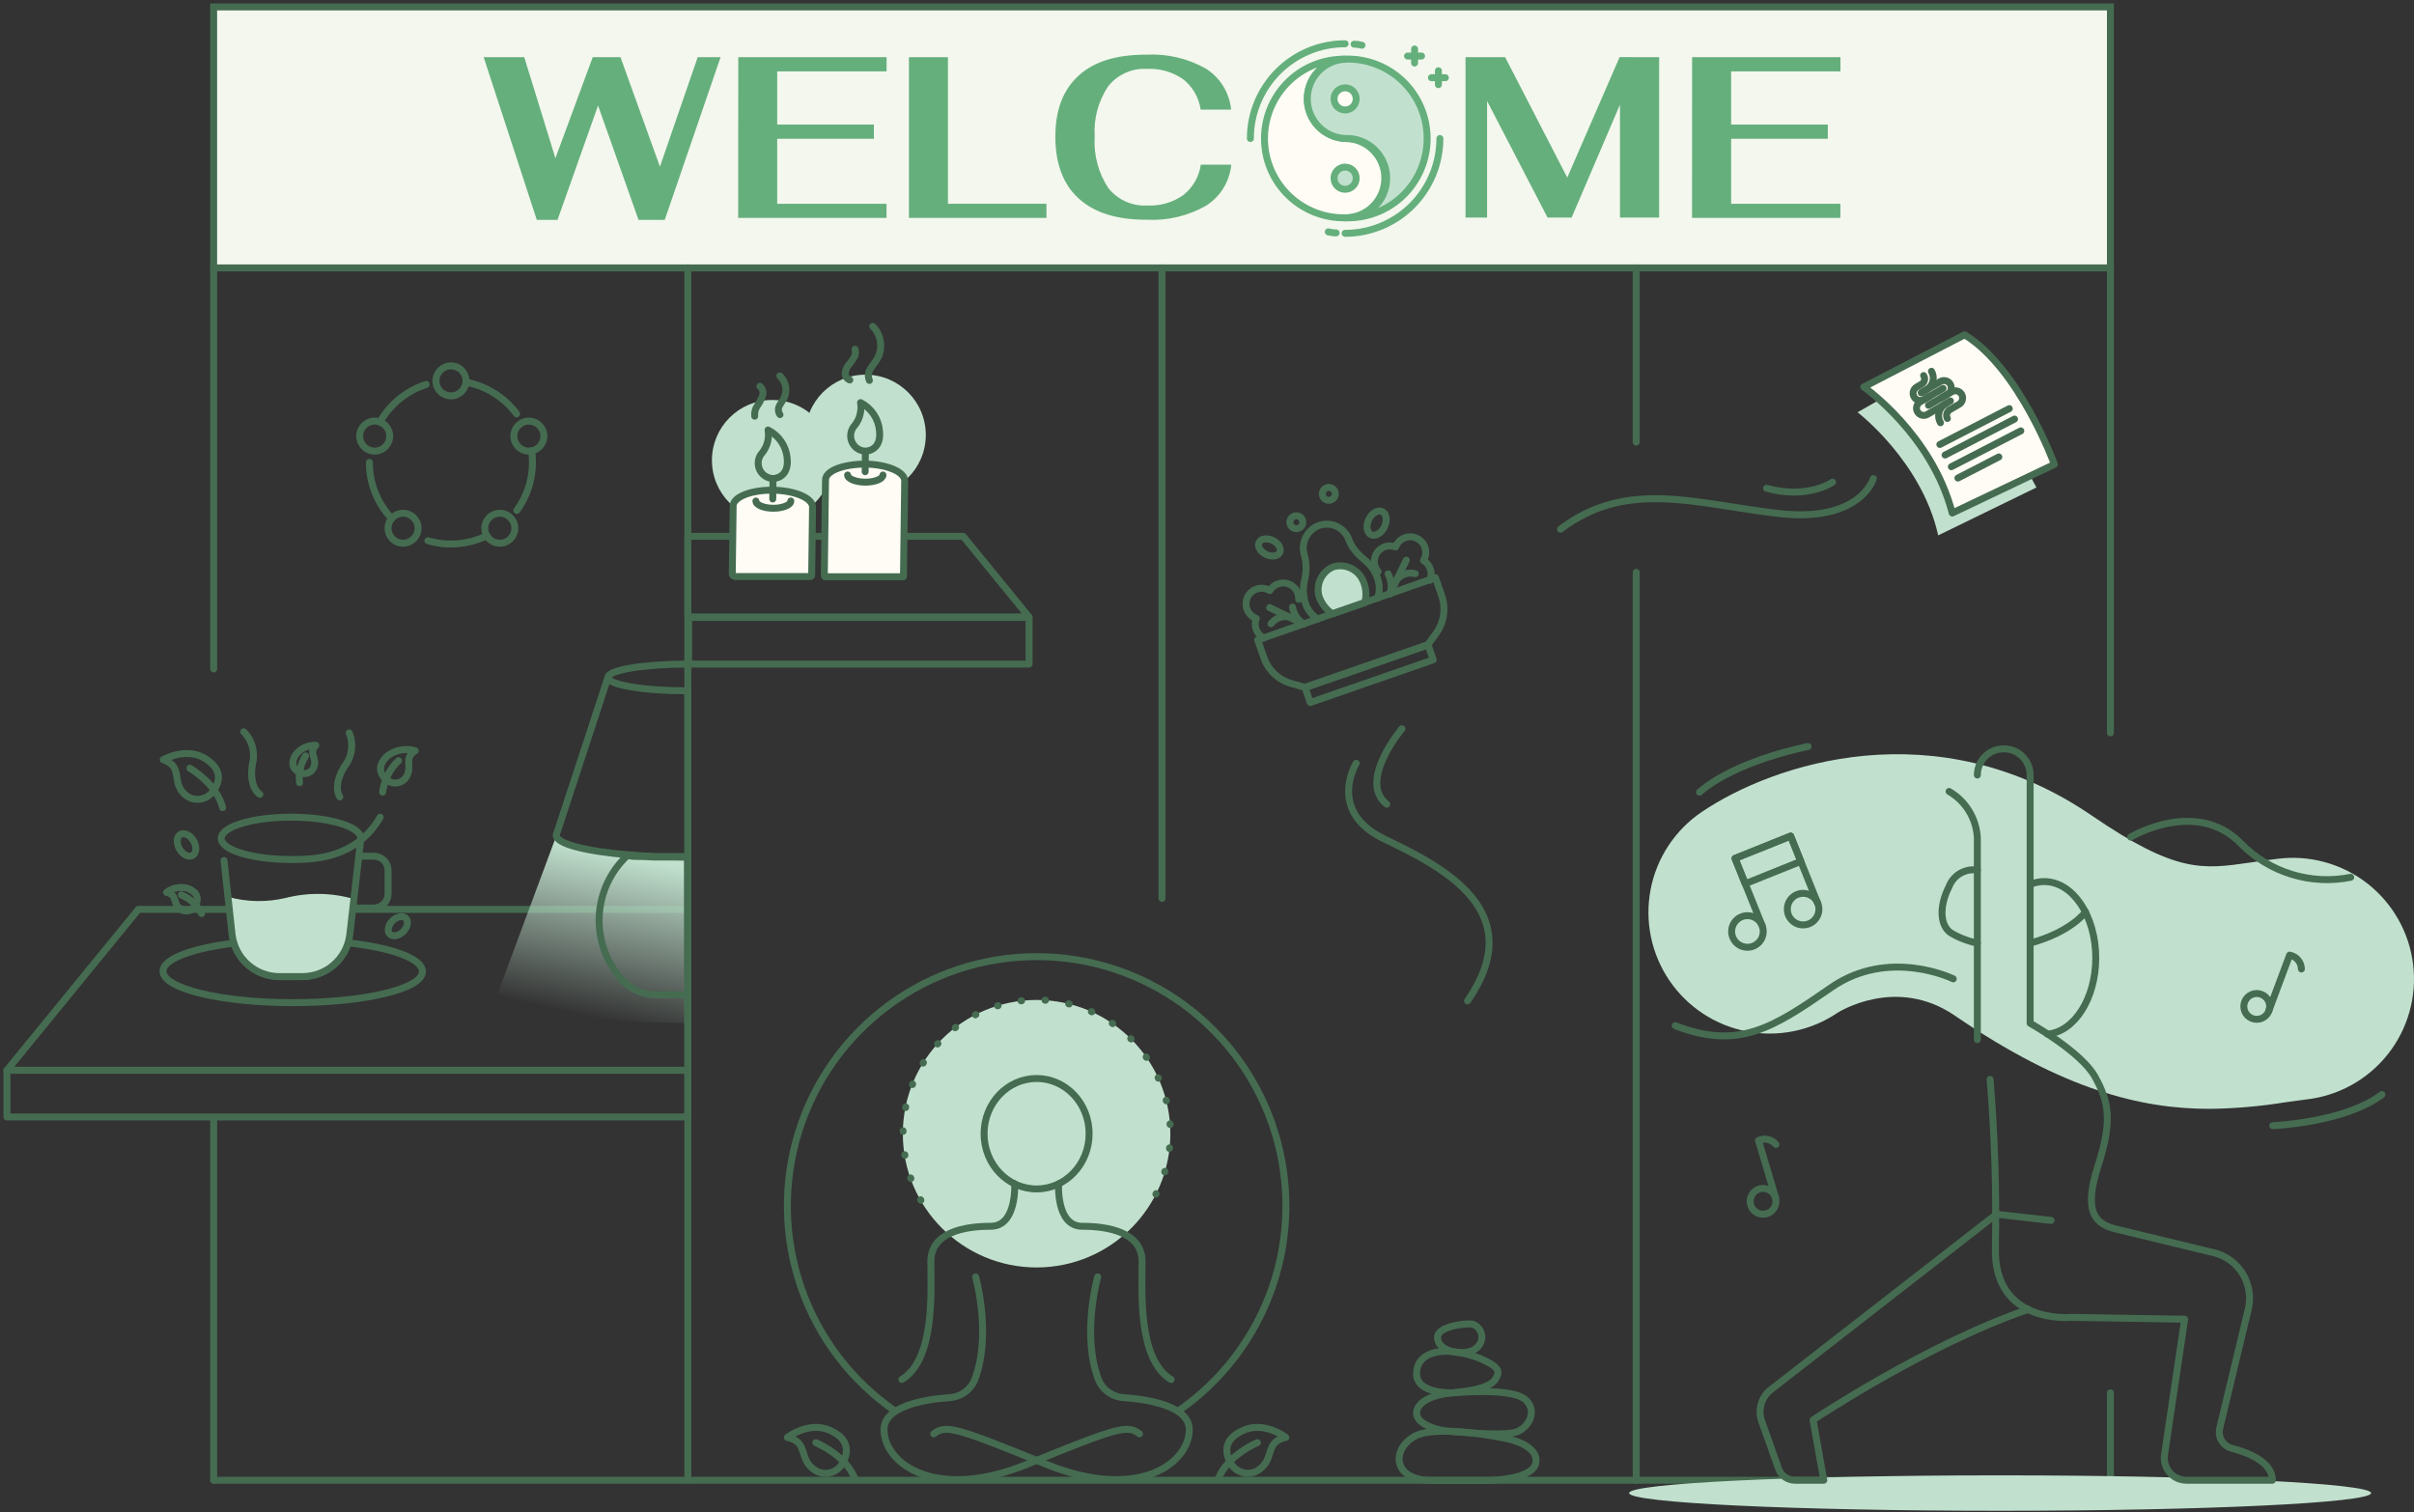 <svg width="348" height="218" viewBox="0 0 348 218" fill="none" xmlns="http://www.w3.org/2000/svg">
<rect x="0" y="0" width="348" height="218" fill="#333333" stroke="none"/>
<g id="Group 984">
<g id="Group 982">
<path id="Vector" d="M149.435 182.73C160.084 182.73 168.717 174.097 168.717 163.448C168.717 152.799 160.084 144.166 149.435 144.166C138.786 144.166 130.153 152.799 130.153 163.448C130.153 174.097 138.786 182.73 149.435 182.73Z" fill="#C1E1CE"/>
<path id="Vector_2" d="M113.5 207.233C113.5 207.233 116.582 204.868 119.588 206.189C122.594 207.51 122.217 209.509 121.55 210.78C121.373 211.163 121.113 211.501 120.787 211.77C120.462 212.038 120.08 212.23 119.67 212.33C119.26 212.43 118.833 212.437 118.42 212.349C118.007 212.262 117.62 212.082 117.286 211.824C115.11 210.201 116.557 207.887 113.5 207.233Z" stroke="#456C51" stroke-linecap="round" stroke-linejoin="round"/>
<path id="Vector_3" d="M117.613 207.988C117.613 207.988 121.94 209.786 123.223 213.145" stroke="#456C51" stroke-linecap="round" stroke-linejoin="round"/>
<path id="Vector_4" d="M185.373 207.233C185.373 207.233 182.303 204.868 179.285 206.189C176.266 207.51 176.656 209.509 177.335 210.78C177.512 211.161 177.772 211.498 178.097 211.765C178.422 212.032 178.802 212.222 179.21 212.322C179.618 212.423 180.044 212.43 180.455 212.344C180.866 212.257 181.253 212.08 181.586 211.824C183.763 210.201 182.316 207.887 185.373 207.233Z" stroke="#456C51" stroke-linecap="round" stroke-linejoin="round"/>
<path id="Vector_5" d="M181.272 207.988C181.272 207.988 176.932 209.786 175.662 213.145" stroke="#456C51" stroke-linecap="round" stroke-linejoin="round"/>
<path id="Vector_6" d="M146.278 170.681C146.278 170.681 146.617 176.794 142.819 176.794C139.02 176.794 134.19 177.662 134.19 181.888C134.19 186.114 134.832 195.95 130.001 198.894" stroke="#456C51" stroke-linecap="round" stroke-linejoin="round"/>
<path id="Vector_7" d="M152.605 170.681C152.605 170.681 152.228 176.794 156.002 176.794C159.775 176.794 164.643 177.662 164.643 181.888C164.643 186.114 163.989 195.95 168.831 198.894" stroke="#456C51" stroke-linecap="round" stroke-linejoin="round"/>
<path id="Vector_8" d="M149.436 171.41C153.618 171.41 157.008 167.845 157.008 163.448C157.008 159.051 153.618 155.486 149.436 155.486C145.254 155.486 141.864 159.051 141.864 163.448C141.864 167.845 145.254 171.41 149.436 171.41Z" stroke="#456C51" stroke-linecap="round" stroke-linejoin="round"/>
<path id="Vector_9" d="M140.644 184.089C140.644 184.089 142.996 192.416 140.531 198.868C140.237 199.609 139.737 200.25 139.091 200.716C138.445 201.181 137.678 201.453 136.883 201.497C133.424 201.749 127.349 202.679 127.437 206.201C127.563 211.119 134.984 216.428 148.027 211.119C161.071 205.811 162.53 205.359 164.266 206.717" stroke="#456C51" stroke-linecap="round" stroke-linejoin="round"/>
<path id="Vector_10" d="M158.241 184.089C158.241 184.089 155.889 192.416 158.341 198.868C158.637 199.608 159.136 200.248 159.783 200.714C160.429 201.179 161.194 201.451 161.989 201.497C165.448 201.749 171.536 202.679 171.448 206.201C171.309 211.119 163.901 216.428 150.857 211.119C137.814 205.811 136.355 205.359 134.606 206.717" stroke="#456C51" stroke-linecap="round" stroke-linejoin="round"/>
<path id="Vector_11" d="M129.034 203.434C122.726 199.082 117.974 192.827 115.473 185.583C112.972 178.339 112.853 170.485 115.132 163.168C117.411 155.851 121.97 149.454 128.143 144.912C134.315 140.369 141.778 137.919 149.442 137.919C157.106 137.919 164.569 140.369 170.741 144.912C176.914 149.454 181.473 155.851 183.752 163.168C186.031 170.485 185.911 178.339 183.41 185.583C180.909 192.827 176.158 199.082 169.85 203.434" stroke="#456C51" stroke-linecap="round" stroke-linejoin="round"/>
<path id="Vector_12" d="M166.63 172.165C168.166 169.146 168.878 165.775 168.696 162.393C168.514 159.01 167.444 155.736 165.593 152.899C163.742 150.062 161.177 147.763 158.154 146.234C155.132 144.705 151.76 143.999 148.378 144.189C144.996 144.378 141.724 145.455 138.891 147.312C136.058 149.169 133.764 151.74 132.242 154.765C130.719 157.791 130.021 161.164 130.217 164.546C130.413 167.927 131.498 171.197 133.361 174.026" stroke="#456C51" stroke-linecap="round" stroke-linejoin="round" stroke-dasharray="0.08 3.38"/>
</g>
<g id="Group 979">
<path id="Vector_13" d="M270.992 57.614L267.784 59.438C267.784 59.438 277.054 66.52 279.406 77.186L293.57 70.281L292.651 68.57L270.992 57.614Z" fill="#C1E1CE"/>
<path id="Vector_14" d="M268.677 55.791C268.677 55.791 278.489 62.608 281.432 73.966L296.161 66.948C296.161 66.948 291.13 53.112 283.218 48.269L268.677 55.791Z" fill="#FFFCF5" stroke="#456C51" stroke-linecap="round" stroke-linejoin="round"/>
<path id="Vector_15" d="M289.659 58.91L279.647 64.08" stroke="#456C51" stroke-linecap="round" stroke-linejoin="round"/>
<path id="Vector_16" d="M290.413 60.419L280.401 65.602" stroke="#456C51" stroke-linecap="round" stroke-linejoin="round"/>
<path id="Vector_17" d="M291.318 62.118L281.306 67.287" stroke="#456C51" stroke-linecap="round" stroke-linejoin="round"/>
<path id="Vector_18" d="M288.149 65.878L282.25 68.922" stroke="#456C51" stroke-linecap="round" stroke-linejoin="round"/>
<path id="Vector_19" d="M280.112 55.992L277.37 57.602C277.251 57.672 277.12 57.718 276.983 57.736C276.846 57.755 276.708 57.747 276.574 57.712C276.441 57.677 276.316 57.616 276.206 57.532C276.097 57.448 276.005 57.344 275.936 57.224C275.866 57.107 275.821 56.976 275.802 56.841C275.783 56.705 275.792 56.567 275.827 56.435C275.862 56.303 275.923 56.178 276.007 56.07C276.09 55.962 276.194 55.871 276.313 55.803L276.992 55.401C277.1 55.342 277.193 55.263 277.268 55.166C277.343 55.07 277.396 54.959 277.426 54.841C277.455 54.722 277.46 54.599 277.44 54.479C277.419 54.359 277.374 54.245 277.307 54.143" stroke="#456C51" stroke-linecap="round" stroke-linejoin="round"/>
<path id="Vector_20" d="M276.953 56.633L279.721 55.011C279.839 54.941 279.971 54.895 280.107 54.876C280.244 54.857 280.383 54.866 280.516 54.901C280.649 54.936 280.775 54.997 280.884 55.081C280.994 55.164 281.086 55.269 281.154 55.388C281.292 55.629 281.33 55.914 281.26 56.182C281.189 56.451 281.016 56.681 280.777 56.822L278.01 58.432" stroke="#456C51" stroke-linecap="round" stroke-linejoin="round"/>
<path id="Vector_21" d="M279.911 57.325L281.357 56.482C281.476 56.412 281.608 56.367 281.744 56.348C281.881 56.329 282.02 56.337 282.153 56.372C282.286 56.407 282.411 56.468 282.521 56.552C282.63 56.636 282.722 56.74 282.791 56.86C282.929 57.1 282.967 57.386 282.896 57.654C282.826 57.922 282.653 58.152 282.414 58.294L281.068 59.074C280.863 59.201 280.714 59.402 280.651 59.636C280.588 59.869 280.616 60.118 280.728 60.331" stroke="#456C51" stroke-linecap="round" stroke-linejoin="round"/>
<path id="Vector_22" d="M281.169 57.803L277.861 59.74C277.743 59.811 277.612 59.857 277.476 59.877C277.34 59.897 277.201 59.89 277.068 59.856C276.935 59.822 276.809 59.762 276.699 59.68C276.589 59.597 276.497 59.494 276.427 59.376C276.357 59.257 276.311 59.125 276.292 58.989C276.273 58.852 276.282 58.713 276.317 58.58C276.352 58.447 276.413 58.322 276.496 58.212C276.58 58.103 276.685 58.011 276.804 57.942L278.238 57.086" stroke="#456C51" stroke-linecap="round" stroke-linejoin="round"/>
<path id="Vector_23" d="M277.055 56.583L277.746 56.168C278.187 55.908 278.507 55.485 278.637 54.99C278.767 54.495 278.695 53.969 278.438 53.527" stroke="#456C51" stroke-linecap="round" stroke-linejoin="round"/>
<path id="Vector_24" d="M279.735 60.948C279.47 60.492 279.396 59.95 279.531 59.441C279.665 58.931 279.996 58.496 280.452 58.231" stroke="#456C51" stroke-linecap="round" stroke-linejoin="round"/>
</g>
<path id="Vector_25" d="M304.236 1H30.798V38.621H304.236V1Z" fill="#F3F7ED" stroke="#456C51" stroke-miterlimit="10"/>
<path id="Vector_26" d="M99.16 88.947H148.341L138.857 77.325H99.16V88.947Z" stroke="#456C51" stroke-linecap="round" stroke-linejoin="round"/>
<g id="Group 974">
<path id="Vector_27" d="M99.16 154.303H1L19.943 131.109H99.16V154.303Z" stroke="#456C51" stroke-linecap="round" stroke-linejoin="round"/>
<path id="Vector_28" d="M99.16 154.303H1V161.033H99.16V154.303Z" stroke="#456C51" stroke-linecap="round" stroke-linejoin="round"/>
</g>
<path id="Vector_29" d="M148.353 89.01H99.273V95.739H148.353V89.01Z" stroke="#456C51" stroke-linecap="round" stroke-linejoin="round"/>
<g id="Group 970">
<path id="Vector_30" d="M58.127 134.305C58.761 133.671 58.928 132.811 58.501 132.384C58.074 131.957 57.213 132.124 56.58 132.757C55.946 133.391 55.779 134.251 56.206 134.679C56.633 135.106 57.494 134.939 58.127 134.305Z" stroke="#456C51" stroke-linecap="round" stroke-linejoin="round"/>
<path id="Vector_31" d="M27.765 123.332C28.324 123.009 28.386 122.07 27.904 121.233C27.421 120.397 26.576 119.981 26.016 120.304C25.457 120.627 25.395 121.567 25.877 122.403C26.36 123.239 27.205 123.655 27.765 123.332Z" stroke="#456C51" stroke-linecap="round" stroke-linejoin="round"/>
<path id="Vector_32" d="M51.754 123.437H53.892C54.436 123.437 54.958 123.653 55.342 124.037C55.727 124.422 55.943 124.943 55.943 125.487V128.858C55.943 129.401 55.727 129.923 55.342 130.307C54.958 130.692 54.436 130.908 53.892 130.908H50.873" stroke="#456C51" stroke-linecap="round" stroke-linejoin="round"/>
<path id="Vector_33" d="M23.528 109.525C23.528 109.525 26.786 107.664 29.516 109.324C32.245 110.984 31.604 112.846 30.773 113.99C30.552 114.335 30.256 114.625 29.908 114.839C29.559 115.053 29.167 115.187 28.76 115.229C28.353 115.271 27.941 115.221 27.556 115.083C27.171 114.945 26.822 114.722 26.535 114.431C24.686 112.582 26.447 110.544 23.528 109.525Z" stroke="#456C51" stroke-linecap="round" stroke-linejoin="round"/>
<path id="Vector_34" d="M27.376 110.758C27.376 110.758 31.3 113.047 32.093 116.443" stroke="#456C51" stroke-linecap="round" stroke-linejoin="round"/>
<path id="Vector_35" d="M24.006 128.656C24.451 128.316 24.972 128.09 25.524 127.995C26.076 127.901 26.643 127.942 27.175 128.116C28.748 128.795 28.546 129.839 28.194 130.493C28.104 130.693 27.969 130.87 27.8 131.01C27.631 131.151 27.433 131.251 27.219 131.303C27.006 131.355 26.783 131.358 26.569 131.311C26.354 131.265 26.153 131.17 25.98 131.034C24.848 130.191 25.603 128.996 24.006 128.656Z" stroke="#456C51" stroke-linecap="round" stroke-linejoin="round"/>
<path id="Vector_36" d="M26.144 129.021C27.4 129.552 28.432 130.504 29.062 131.713" stroke="#456C51" stroke-linecap="round" stroke-linejoin="round"/>
<path id="Vector_37" d="M45.527 107.45C44.968 107.427 44.412 107.54 43.907 107.779C43.401 108.017 42.96 108.375 42.622 108.821C41.729 110.28 42.483 111.022 43.15 111.336C43.339 111.446 43.55 111.513 43.768 111.53C43.986 111.548 44.205 111.516 44.409 111.438C44.613 111.359 44.797 111.236 44.947 111.077C45.097 110.918 45.209 110.727 45.276 110.519C45.729 109.198 44.42 108.619 45.527 107.45Z" stroke="#456C51" stroke-linecap="round" stroke-linejoin="round"/>
<path id="Vector_38" d="M44.056 108.984C43.323 110.13 43.015 111.497 43.188 112.846" stroke="#456C51" stroke-linecap="round" stroke-linejoin="round"/>
<path id="Vector_39" d="M59.853 108.242C59.165 108.036 58.437 107.999 57.732 108.135C57.027 108.27 56.365 108.575 55.803 109.022C54.23 110.569 54.935 111.726 55.664 112.355C55.865 112.552 56.107 112.701 56.373 112.791C56.64 112.881 56.923 112.911 57.202 112.877C57.481 112.843 57.748 112.747 57.985 112.596C58.222 112.444 58.422 112.242 58.57 112.003C59.538 110.481 58.092 109.374 59.853 108.242Z" stroke="#456C51" stroke-linecap="round" stroke-linejoin="round"/>
<path id="Vector_40" d="M57.451 109.664C56.185 110.867 55.376 112.471 55.162 114.204" stroke="#456C51" stroke-linecap="round" stroke-linejoin="round"/>
<path id="Vector_41" d="M35.137 105.5C35.664 106.03 36.062 106.675 36.3 107.384C36.537 108.093 36.608 108.847 36.508 109.588C35.967 111.751 36.369 113.776 37.464 114.519" stroke="#456C51" stroke-linecap="round" stroke-linejoin="round"/>
<path id="Vector_42" d="M50.345 105.664C50.627 106.356 50.746 107.105 50.691 107.851C50.637 108.597 50.41 109.321 50.03 109.965C48.684 111.751 48.269 113.739 48.986 114.883" stroke="#456C51" stroke-linecap="round" stroke-linejoin="round"/>
<path id="Vector_43" d="M50.18 135.927C49.751 137.337 48.88 138.571 47.695 139.447C46.511 140.324 45.076 140.796 43.602 140.795H40.281C38.819 140.792 37.395 140.324 36.217 139.458C35.038 138.592 34.166 137.372 33.728 135.977C27.665 136.732 23.502 138.254 23.502 140.015C23.502 142.53 31.866 144.555 42.181 144.555C52.495 144.555 60.897 142.581 60.897 140.065C60.897 138.203 56.507 136.644 50.18 135.927Z" stroke="#456C51" stroke-linecap="round" stroke-linejoin="round"/>
<path id="Vector_44" d="M32.899 129.311C35.581 130.047 38.404 130.103 41.113 129.474C44.37 128.632 47.792 128.68 51.024 129.613L50.433 134.644C50.433 134.644 49.276 140.732 43.603 140.732H39.83C38.243 140.591 36.752 139.909 35.608 138.801C34.463 137.693 33.733 136.225 33.541 134.644L32.899 129.311Z" fill="#C1E1CE"/>
<path id="Vector_45" d="M54.81 117.814C51.25 123.94 44.923 123.915 41.955 123.915C36.408 123.915 31.892 122.556 31.892 120.871C31.892 119.185 36.395 117.814 41.955 117.814C47.514 117.814 52.017 119.173 52.017 120.871L50.432 134.707C50.241 136.383 49.438 137.931 48.179 139.054C46.919 140.177 45.29 140.796 43.602 140.795H40.282C38.594 140.796 36.965 140.177 35.705 139.054C34.446 137.931 33.643 136.383 33.452 134.707L32.295 124.066" stroke="#456C51" stroke-linecap="round" stroke-linejoin="round"/>
</g>
<g id="Group 972">
<path id="Vector_46" d="M99.16 123.588H96.984H96.368H94.871H94.204L92.796 123.512H92.217C91.689 123.512 91.186 123.512 90.682 123.399C84.456 122.883 80.18 121.801 80.18 120.556L71.727 143.285C71.727 143.285 78.871 147.461 99.16 147.461V123.588Z" fill="url(#paint0_linear_292_693)"/>
<path id="Vector_47" d="M92.795 123.399L94.204 123.474H94.871H96.368H96.984H99.16V99.601C92.795 99.601 87.651 98.733 87.651 97.664C87.651 96.595 92.795 95.739 99.16 95.739C92.795 95.739 87.638 96.607 87.638 97.664L80.293 120.066C80.221 120.165 80.182 120.283 80.179 120.405C80.179 121.663 84.456 122.732 90.682 123.248C91.185 123.248 91.689 123.336 92.217 123.361L92.795 123.399Z" stroke="#456C51" stroke-linecap="round" stroke-linejoin="round"/>
<path id="Vector_48" d="M96.984 123.562H96.368H94.871H94.204L92.796 123.487H92.217C91.689 123.487 91.186 123.487 90.682 123.374H90.406C87.985 125.644 86.542 128.766 86.383 132.081C86.223 135.395 87.359 138.642 89.55 141.134C90.18 141.849 90.954 142.422 91.821 142.817C92.688 143.211 93.629 143.418 94.582 143.423H99.11V123.587L96.984 123.562Z" stroke="#456C51" stroke-linecap="round" stroke-linejoin="round"/>
</g>
<path id="Vector_49" d="M304.236 213.409V200.805" stroke="#456C51" stroke-linecap="round" stroke-linejoin="round"/>
<g id="Group 975">
<path id="Vector_50" d="M235.875 213.408H30.799" stroke="#456C51" stroke-linecap="round" stroke-linejoin="round"/>
<path id="Vector_51" d="M30.799 213.408V161.498" stroke="#456C51" stroke-linecap="round" stroke-linejoin="round"/>
<path id="Vector_52" d="M30.799 96.444V38.621" stroke="#456C51" stroke-linecap="round" stroke-linejoin="round"/>
<path id="Vector_53" d="M99.161 213.408V38.621" stroke="#456C51" stroke-linecap="round" stroke-linejoin="round"/>
<path id="Vector_54" d="M167.512 129.524V38.621" stroke="#456C51" stroke-linecap="round" stroke-linejoin="round"/>
<path id="Vector_55" d="M235.875 213.408V82.507" stroke="#456C51" stroke-linecap="round" stroke-linejoin="round"/>
<path id="Vector_56" d="M235.875 63.74V38.621" stroke="#456C51" stroke-linecap="round" stroke-linejoin="round"/>
<path id="Vector_57" d="M235.875 213.408H304.238" stroke="#456C51" stroke-linecap="round" stroke-linejoin="round"/>
<path id="Vector_58" d="M304.237 105.663V38.621" stroke="#456C51" stroke-linecap="round" stroke-linejoin="round"/>
</g>
<g id="Group 983">
<path id="Vector_59" d="M217.283 207.421C217.283 207.421 207.057 205.17 203.786 207.157C200.516 209.144 200.856 213.446 206.466 213.446H214.252C214.252 213.446 221.006 213.446 221.409 210.868C221.811 208.289 217.283 207.421 217.283 207.421Z" stroke="#456C51" stroke-linecap="round" stroke-linejoin="round"/>
<path id="Vector_60" d="M208.703 206.339C207.445 206.251 204.213 205.396 204.213 203.748C204.213 202.101 206.615 201.019 209.445 200.805C212.276 200.591 218.401 200.277 219.986 201.862C221.571 203.446 220.489 205.547 218.892 206.339C217.294 207.132 211.345 206.503 208.703 206.339Z" stroke="#456C51" stroke-linecap="round" stroke-linejoin="round"/>
<path id="Vector_61" d="M209.445 200.805C209.445 200.805 204.213 201.044 204.213 198.051C204.213 195.057 207.521 194.629 209.445 194.868C211.017 195.041 212.55 195.465 213.986 196.126C215.345 196.805 216.213 197.384 215.873 198.239C215.533 199.095 215.118 200.252 209.445 200.805Z" stroke="#456C51" stroke-linecap="round" stroke-linejoin="round"/>
<path id="Vector_62" d="M209.446 194.868C209.446 194.868 207.233 194.441 207.233 192.805C207.233 191.17 211.459 190.743 212.264 190.894C212.512 190.976 212.741 191.106 212.938 191.277C213.136 191.449 213.298 191.657 213.414 191.891C213.531 192.124 213.601 192.379 213.619 192.639C213.638 192.9 213.605 193.161 213.522 193.409C212.981 194.705 211.635 195.283 209.446 194.868Z" stroke="#456C51" stroke-linecap="round" stroke-linejoin="round"/>
</g>
<g id="Group 977">
<path id="Vector_63" d="M69.726 8.245H75.575L80.066 22.811L85.449 8.245H89.449L95.134 24.031L100.581 8.245H103.876L95.826 31.703H92.053L86.216 15.213L80.368 31.703H77.386L69.726 8.245Z" fill="#65AF7C"/>
<path id="Vector_64" d="M106.43 8.245H127.813V10.295H112.04V17.955H125.976V20.006H112.04V29.376H127.8V31.414H106.417L106.43 8.245Z" fill="#65AF7C"/>
<path id="Vector_65" d="M131.033 8.245H136.655V29.376H150.856V31.414H131.033V8.245Z" fill="#65AF7C"/>
<path id="Vector_66" d="M155.511 28.622C153.26 26.584 152.14 23.59 152.14 19.704C152.14 15.817 153.26 12.949 155.499 10.899C157.737 8.849 160.97 7.88 165.222 7.88C168.236 7.718 171.234 8.421 173.863 9.905C174.873 10.55 175.723 11.416 176.349 12.438C176.974 13.46 177.359 14.611 177.473 15.805H173.083C172.838 14.076 171.937 12.509 170.567 11.427C169.047 10.371 167.221 9.845 165.372 9.93C164.302 9.867 163.232 10.062 162.253 10.5C161.274 10.938 160.416 11.605 159.75 12.446C158.32 14.58 157.638 17.128 157.813 19.691C157.64 22.313 158.329 24.919 159.775 27.112C160.445 27.954 161.309 28.622 162.292 29.06C163.275 29.498 164.349 29.693 165.423 29.628C167.266 29.717 169.087 29.186 170.592 28.119C171.963 27.038 172.864 25.47 173.108 23.741H177.498C177.384 24.934 177 26.086 176.374 27.108C175.749 28.13 174.898 28.996 173.888 29.64C171.284 31.131 168.305 31.838 165.31 31.678C161.033 31.695 157.767 30.676 155.511 28.622Z" fill="#65AF7C"/>
<path id="Vector_67" d="M239.181 8.245V31.363H233.533V15.087L226.565 31.363H223.093L214.376 14.559V31.363H211.27V8.245H216.98L225.936 25.603L233.483 8.232L239.181 8.245Z" fill="#65AF7C"/>
<path id="Vector_68" d="M243.935 8.245H265.318V10.295H249.558V17.955H263.495V20.006H249.558V29.376H265.306V31.414H243.923L243.935 8.245Z" fill="#65AF7C"/>
<path id="Vector_69" d="M199.635 25.691C199.635 24.173 199.032 22.717 197.959 21.644C196.885 20.571 195.43 19.968 193.912 19.968C192.442 19.899 191.055 19.267 190.039 18.202C189.024 17.137 188.457 15.723 188.457 14.251C188.457 12.78 189.024 11.365 190.039 10.3C191.055 9.236 192.442 8.603 193.912 8.534C190.879 8.484 187.951 9.641 185.772 11.75C183.592 13.858 182.339 16.747 182.289 19.779C182.239 22.812 183.396 25.74 185.505 27.919C187.614 30.099 190.502 31.352 193.534 31.401H193.912C195.427 31.401 196.881 30.8 197.954 29.73C199.027 28.659 199.631 27.207 199.635 25.691Z" fill="#FFFCF5" stroke="#65AF7C" stroke-linecap="round" stroke-linejoin="round"/>
<path id="Vector_70" d="M193.912 8.534C192.442 8.603 191.055 9.236 190.04 10.3C189.024 11.365 188.457 12.78 188.457 14.251C188.457 15.723 189.024 17.137 190.04 18.202C191.055 19.267 192.442 19.899 193.912 19.968C194.685 19.932 195.458 20.053 196.183 20.323C196.908 20.594 197.571 21.01 198.131 21.544C198.691 22.078 199.137 22.721 199.442 23.433C199.746 24.144 199.903 24.91 199.903 25.685C199.903 26.459 199.746 27.225 199.442 27.937C199.137 28.648 198.691 29.291 198.131 29.825C197.571 30.36 196.908 30.775 196.183 31.046C195.458 31.317 194.685 31.438 193.912 31.401C195.446 31.452 196.975 31.194 198.407 30.642C199.84 30.09 201.146 29.256 202.25 28.188C203.353 27.121 204.23 25.843 204.83 24.429C205.429 23.016 205.737 21.497 205.737 19.962C205.737 18.427 205.429 16.907 204.83 15.494C204.23 14.081 203.353 12.802 202.25 11.735C201.146 10.668 199.84 9.833 198.407 9.281C196.975 8.729 195.446 8.471 193.912 8.522V8.534Z" fill="#C1E1CE" stroke="#65AF7C" stroke-miterlimit="10"/>
<path id="Vector_71" d="M193.911 27.288C194.793 27.288 195.508 26.573 195.508 25.691C195.508 24.809 194.793 24.093 193.911 24.093C193.029 24.093 192.313 24.809 192.313 25.691C192.313 26.573 193.029 27.288 193.911 27.288Z" fill="#C1E1CE" stroke="#65AF7C" stroke-miterlimit="10"/>
<path id="Vector_72" d="M193.911 15.855C194.793 15.855 195.508 15.14 195.508 14.257C195.508 13.375 194.793 12.66 193.911 12.66C193.029 12.66 192.313 13.375 192.313 14.257C192.313 15.14 193.029 15.855 193.911 15.855Z" fill="#FFFCF5" stroke="#65AF7C" stroke-linecap="round" stroke-linejoin="round"/>
<path id="Vector_73" d="M195.208 6.371C195.585 6.371 195.962 6.421 196.34 6.522" stroke="#65AF7C" stroke-linecap="round" stroke-linejoin="round"/>
<path id="Vector_74" d="M180.252 19.968C180.252 16.345 181.691 12.87 184.253 10.309C186.815 7.747 190.289 6.308 193.912 6.308" stroke="#65AF7C" stroke-linecap="round" stroke-linejoin="round"/>
<path id="Vector_75" d="M192.616 33.578C192.239 33.578 191.862 33.527 191.484 33.426" stroke="#65AF7C" stroke-linecap="round" stroke-linejoin="round"/>
<path id="Vector_76" d="M207.572 19.968C207.572 23.592 206.133 27.067 203.572 29.631C201.01 32.195 197.536 33.637 193.912 33.64" stroke="#65AF7C" stroke-linecap="round" stroke-linejoin="round"/>
<path id="Vector_77" d="M202.905 8.081H204.93" stroke="#65AF7C" stroke-linecap="round" stroke-linejoin="round"/>
<path id="Vector_78" d="M203.924 7.062V9.088" stroke="#65AF7C" stroke-linecap="round" stroke-linejoin="round"/>
<path id="Vector_79" d="M206.351 11.201H208.364" stroke="#65AF7C" stroke-linecap="round" stroke-linejoin="round"/>
<path id="Vector_80" d="M207.358 10.195V12.207" stroke="#65AF7C" stroke-linecap="round" stroke-linejoin="round"/>
</g>
<g id="Group 971">
<path id="Vector_81" d="M65.011 57.074C66.206 57.074 67.174 56.105 67.174 54.91C67.174 53.715 66.206 52.747 65.011 52.747C63.816 52.747 62.847 53.715 62.847 54.91C62.847 56.105 63.816 57.074 65.011 57.074Z" stroke="#456C51" stroke-linecap="round" stroke-linejoin="round"/>
<path id="Vector_82" d="M54.017 65.036C55.212 65.036 56.18 64.067 56.18 62.872C56.18 61.677 55.212 60.709 54.017 60.709C52.822 60.709 51.853 61.677 51.853 62.872C51.853 64.067 52.822 65.036 54.017 65.036Z" stroke="#456C51" stroke-linecap="round" stroke-linejoin="round"/>
<path id="Vector_83" d="M76.242 65.036C77.437 65.036 78.406 64.067 78.406 62.872C78.406 61.677 77.437 60.709 76.242 60.709C75.047 60.709 74.079 61.677 74.079 62.872C74.079 64.067 75.047 65.036 76.242 65.036Z" stroke="#456C51" stroke-linecap="round" stroke-linejoin="round"/>
<path id="Vector_84" d="M58.105 78.318C59.3 78.318 60.269 77.35 60.269 76.155C60.269 74.96 59.3 73.992 58.105 73.992C56.91 73.992 55.942 74.96 55.942 76.155C55.942 77.35 56.91 78.318 58.105 78.318Z" stroke="#456C51" stroke-linecap="round" stroke-linejoin="round"/>
<path id="Vector_85" d="M72.054 78.318C73.248 78.318 74.217 77.35 74.217 76.155C74.217 74.96 73.248 73.992 72.054 73.992C70.859 73.992 69.89 74.96 69.89 76.155C69.89 77.35 70.859 78.318 72.054 78.318Z" stroke="#456C51" stroke-linecap="round" stroke-linejoin="round"/>
<path id="Vector_86" d="M54.785 60.822C56.25 58.255 58.624 56.33 61.439 55.426" stroke="#456C51" stroke-linecap="round" stroke-linejoin="round"/>
<path id="Vector_87" d="M56.458 74.746C54.393 72.565 53.244 69.674 53.25 66.671" stroke="#456C51" stroke-linecap="round" stroke-linejoin="round"/>
<path id="Vector_88" d="M70.18 77.237C67.534 78.527 64.502 78.782 61.677 77.954" stroke="#456C51" stroke-linecap="round" stroke-linejoin="round"/>
<path id="Vector_89" d="M76.658 64.985C76.73 65.544 76.764 66.107 76.759 66.671C76.763 69.157 75.974 71.581 74.507 73.589" stroke="#456C51" stroke-linecap="round" stroke-linejoin="round"/>
<path id="Vector_90" d="M67.161 55.099C70.084 55.647 72.694 57.278 74.469 59.665" stroke="#456C51" stroke-linecap="round" stroke-linejoin="round"/>
</g>
<g id="Group 973">
<path id="Vector_91" d="M124.77 71.4C129.57 71.4 133.462 67.509 133.462 62.709C133.462 57.908 129.57 54.017 124.77 54.017C119.97 54.017 116.079 57.908 116.079 62.709C116.079 67.509 119.97 71.4 124.77 71.4Z" fill="#C1E1CE"/>
<path id="Vector_92" d="M111.323 75.048C116.124 75.048 120.015 71.157 120.015 66.356C120.015 61.556 116.124 57.665 111.323 57.665C106.523 57.665 102.632 61.556 102.632 66.356C102.632 71.157 106.523 75.048 111.323 75.048Z" fill="#C1E1CE"/>
<path id="Vector_93" d="M109.537 55.69C109.742 55.86 109.887 56.09 109.953 56.348C110.018 56.605 110.001 56.877 109.902 57.124C109.72 57.615 109.474 58.08 109.173 58.508C108.872 58.945 108.738 59.476 108.795 60.004" stroke="#456C51" stroke-linecap="round" stroke-linejoin="round"/>
<path id="Vector_94" d="M112.418 54.193C112.845 54.593 113.134 55.117 113.245 55.691C113.356 56.265 113.282 56.859 113.034 57.388C112.833 57.778 112.531 58.118 112.355 58.52C112.249 58.717 112.201 58.939 112.217 59.162C112.233 59.385 112.311 59.598 112.443 59.778" stroke="#456C51" stroke-linecap="round" stroke-linejoin="round"/>
<path id="Vector_95" d="M122.505 54.784C122.303 54.712 122.131 54.575 122.013 54.396C121.895 54.217 121.838 54.005 121.851 53.791C121.891 53.366 122.058 52.963 122.329 52.633C122.601 52.306 122.854 51.961 123.084 51.602C123.203 51.418 123.281 51.21 123.312 50.993C123.342 50.775 123.324 50.554 123.26 50.344" stroke="#456C51" stroke-linecap="round" stroke-linejoin="round"/>
<path id="Vector_96" d="M125.813 47.049C126.419 47.655 126.81 48.443 126.926 49.293C127.042 50.142 126.876 51.007 126.455 51.753C126.165 52.244 125.75 52.671 125.474 53.187C125.311 53.429 125.213 53.709 125.189 53.999C125.164 54.29 125.215 54.582 125.335 54.847" stroke="#456C51" stroke-linecap="round" stroke-linejoin="round"/>
<path id="Vector_97" d="M124.731 66.91C121.587 66.91 119.021 67.878 119.008 69.174L118.832 83.01C118.836 83.038 118.845 83.065 118.86 83.089C118.876 83.113 118.896 83.133 118.92 83.148H130.241L130.417 69.312C130.417 68.029 127.889 66.948 124.731 66.91Z" fill="#FFFCF5" stroke="#456C51" stroke-linecap="round" stroke-linejoin="round"/>
<path id="Vector_98" d="M117.009 82.96L117.135 73.086C117.135 71.828 114.619 70.721 111.462 70.671C108.305 70.62 105.689 71.652 105.689 72.947L105.563 82.821C105.563 82.922 105.701 83.022 105.928 83.123H116.858C116.921 83.073 117.009 83.022 117.009 82.96Z" fill="#FFFCF5" stroke="#456C51" stroke-linecap="round" stroke-linejoin="round"/>
<path id="Vector_99" d="M111.399 71.941L111.437 68.998" stroke="#456C51" stroke-linecap="round" stroke-linejoin="round"/>
<path id="Vector_100" d="M111.437 68.998C111.437 68.998 113.802 68.998 113.475 66.029C113.397 65.178 113.103 64.36 112.621 63.654C112.139 62.947 111.485 62.375 110.721 61.992C110.82 62.562 110.798 63.146 110.657 63.707C110.516 64.268 110.259 64.794 109.903 65.249C109.611 65.561 109.414 65.949 109.337 66.369C109.259 66.789 109.304 67.222 109.466 67.617C109.627 68.012 109.899 68.352 110.249 68.597C110.598 68.842 111.011 68.981 111.437 68.998Z" stroke="#456C51" stroke-linejoin="round"/>
<path id="Vector_101" d="M124.72 68.004L124.758 65.061" stroke="#456C51" stroke-linecap="round" stroke-linejoin="round"/>
<path id="Vector_102" d="M124.758 65.048C124.758 65.048 127.123 65.048 126.783 62.092C126.71 61.241 126.42 60.422 125.943 59.714C125.465 59.005 124.815 58.43 124.054 58.042C124.15 58.614 124.127 59.2 123.986 59.763C123.845 60.325 123.59 60.853 123.236 61.312C122.943 61.621 122.745 62.008 122.667 62.426C122.588 62.845 122.631 63.277 122.792 63.671C122.953 64.065 123.224 64.405 123.572 64.649C123.921 64.893 124.333 65.032 124.758 65.048Z" stroke="#456C51" stroke-linejoin="round"/>
<path id="Vector_103" d="M127.285 68.482C127.285 69.048 126.128 69.514 124.77 69.514C123.411 69.514 122.191 69.048 122.191 68.482" stroke="#456C51" stroke-linecap="round" stroke-linejoin="round"/>
<path id="Vector_104" d="M114.003 72.231C114.003 72.809 112.846 73.275 111.487 73.275C110.129 73.275 108.971 72.809 108.971 72.231" stroke="#456C51" stroke-linecap="round" stroke-linejoin="round"/>
</g>
<g id="Group 980">
<path id="Vector_105" d="M270.061 68.998C270.061 68.998 268.25 75.375 256.401 74.029C244.553 72.683 234.566 68.998 224.956 76.293" stroke="#456C51" stroke-linecap="round" stroke-linejoin="round"/>
<path id="Vector_106" d="M264.175 69.514C264.175 69.514 260.616 72.03 254.666 70.394" stroke="#456C51" stroke-linecap="round" stroke-linejoin="round"/>
</g>
<g id="Group 976">
<path id="Vector_107" d="M318.499 159.863C308.663 159.863 297.418 157.121 281.821 146.43C273.33 140.618 265.004 145.952 264.916 146.002C263.016 147.29 260.881 148.19 258.634 148.653C256.386 149.116 254.069 149.131 251.815 148.698C249.562 148.266 247.415 147.393 245.499 146.131C243.582 144.869 241.933 143.241 240.646 141.342C239.358 139.442 238.457 137.308 237.995 135.06C237.532 132.812 237.517 130.495 237.949 128.242C238.823 123.69 241.47 119.672 245.306 117.072C255.658 110.053 279.167 102.255 301.556 117.588C313.706 125.902 317.493 125.348 324.385 124.355C325.643 124.166 326.901 123.977 328.234 123.827C330.527 123.523 332.856 123.677 335.089 124.281C337.321 124.884 339.411 125.925 341.238 127.342C343.065 128.76 344.593 130.526 345.732 132.538C346.871 134.55 347.6 136.769 347.875 139.065C348.151 141.36 347.968 143.688 347.337 145.913C346.706 148.137 345.64 150.215 344.2 152.024C342.761 153.834 340.976 155.339 338.95 156.454C336.924 157.569 334.697 158.27 332.398 158.517L329.429 158.92C325.814 159.506 322.161 159.822 318.499 159.863Z" fill="#C1E1CE"/>
<path id="Vector_108" d="M288.337 217.811C317.874 217.811 341.819 216.668 341.819 215.258C341.819 213.848 317.874 212.704 288.337 212.704C258.799 212.704 234.854 213.848 234.854 215.258C234.854 216.668 258.799 217.811 288.337 217.811Z" fill="#C1E1CE"/>
<path id="Vector_109" d="M285.054 111.739C285.054 111.238 285.153 110.742 285.347 110.28C285.54 109.818 285.824 109.399 286.181 109.048C286.538 108.697 286.962 108.42 287.427 108.234C287.892 108.048 288.389 107.957 288.89 107.965C289.891 107.965 290.851 108.363 291.558 109.071C292.266 109.778 292.664 110.738 292.664 111.739V147.524C292.664 147.524 300.06 151.662 302.034 155.272C304.009 158.882 304.55 161.561 302.462 168.039C300.374 174.517 301.858 176.429 305.041 177.196L319.141 180.605C320.877 181.028 322.375 182.122 323.306 183.647C324.237 185.173 324.526 187.005 324.109 188.743L319.996 205.899C319.847 206.515 319.945 207.164 320.27 207.707C320.594 208.251 321.119 208.645 321.732 208.805C324.147 209.434 327.581 210.792 327.581 213.409H315.204C314.744 213.408 314.289 213.309 313.87 213.117C313.452 212.925 313.08 212.645 312.779 212.297C312.479 211.948 312.256 211.539 312.128 211.097C311.999 210.656 311.967 210.191 312.034 209.736L314.94 190.189L298.588 189.925C298.588 189.925 287.267 191.045 287.657 179.699C287.809 171.662 287.553 163.623 286.89 155.612" stroke="#456C51" stroke-linecap="round" stroke-linejoin="round"/>
<path id="Vector_110" d="M285.053 149.889V120.871C284.999 119.491 284.597 118.147 283.884 116.964C283.172 115.781 282.172 114.797 280.978 114.104" stroke="#456C51" stroke-linecap="round" stroke-linejoin="round"/>
<path id="Vector_111" d="M295.683 175.951L287.796 175.058L255.281 200.352C254.613 200.876 254.126 201.595 253.889 202.41C253.652 203.225 253.677 204.093 253.961 204.893L256.388 211.723C256.56 212.216 256.882 212.643 257.308 212.945C257.734 213.247 258.243 213.409 258.765 213.409H262.916L261.369 204.717C261.369 204.717 277.834 193.724 292.425 188.768" stroke="#456C51" stroke-linecap="round" stroke-linejoin="round"/>
<path id="Vector_112" d="M300.651 131.474C300.651 131.474 298.639 134.329 292.702 135.965" stroke="#456C51" stroke-linecap="round" stroke-linejoin="round"/>
<path id="Vector_113" d="M285.054 125.437C284.207 125.31 283.343 125.475 282.602 125.905C281.862 126.334 281.289 127.003 280.979 127.801C279.47 130.77 279.721 133.436 281.193 134.468C282.383 135.187 283.69 135.694 285.054 135.965" stroke="#456C51" stroke-linecap="round" stroke-linejoin="round"/>
<path id="Vector_114" d="M292.714 127.487C293.342 127.232 294.012 127.1 294.689 127.097C298.802 127.097 302.123 132.028 302.123 138.103C302.123 143.952 299.054 148.731 295.167 149.096" stroke="#456C51" stroke-linecap="round" stroke-linejoin="round"/>
<path id="Vector_115" d="M327.065 145.738L330.071 137.7C330.541 137.787 330.967 138.033 331.277 138.398C331.586 138.762 331.76 139.222 331.769 139.7" stroke="#456C51" stroke-linecap="round" stroke-linejoin="round"/>
<path id="Vector_116" d="M325.329 146.958C326.357 146.958 327.191 146.125 327.191 145.096C327.191 144.068 326.357 143.235 325.329 143.235C324.301 143.235 323.468 144.068 323.468 145.096C323.468 146.125 324.301 146.958 325.329 146.958Z" stroke="#456C51" stroke-linecap="round" stroke-linejoin="round"/>
<path id="Vector_117" d="M255.96 172.655L253.507 164.429C253.93 164.23 254.407 164.178 254.862 164.28C255.318 164.383 255.726 164.634 256.023 164.995" stroke="#456C51" stroke-linecap="round" stroke-linejoin="round"/>
<path id="Vector_118" d="M254.162 175.058C255.19 175.058 256.023 174.224 256.023 173.196C256.023 172.168 255.19 171.334 254.162 171.334C253.134 171.334 252.3 172.168 252.3 173.196C252.3 174.224 253.134 175.058 254.162 175.058Z" stroke="#456C51" stroke-linecap="round" stroke-linejoin="round"/>
<path id="Vector_119" d="M254.023 133.449L250.123 123.751L258.136 120.531L262.035 130.229" stroke="#456C51" stroke-linecap="round" stroke-linejoin="round"/>
<path id="Vector_120" d="M251.91 136.568C253.167 136.568 254.187 135.549 254.187 134.292C254.187 133.034 253.167 132.015 251.91 132.015C250.653 132.015 249.633 133.034 249.633 134.292C249.633 135.549 250.653 136.568 251.91 136.568Z" stroke="#456C51" stroke-linecap="round" stroke-linejoin="round"/>
<path id="Vector_121" d="M259.935 133.348C261.192 133.348 262.211 132.329 262.211 131.072C262.211 129.814 261.192 128.795 259.935 128.795C258.677 128.795 257.658 129.814 257.658 131.072C257.658 132.329 258.677 133.348 259.935 133.348Z" stroke="#456C51" stroke-linecap="round" stroke-linejoin="round"/>
<path id="Vector_122" d="M258.139 120.546L250.12 123.766L251.583 127.408L259.602 124.188L258.139 120.546Z" stroke="#456C51" stroke-linecap="round" stroke-linejoin="round"/>
<path id="Vector_123" d="M281.582 141.122C281.582 141.122 272.363 136.568 263.973 142.379C255.583 148.191 250.665 151.411 241.496 147.876" stroke="#456C51" stroke-linecap="round" stroke-linejoin="round"/>
<path id="Vector_124" d="M307.155 120.682C307.155 120.682 316.626 114.997 323.066 121.625C325.091 123.684 327.597 125.206 330.357 126.054C333.117 126.902 336.046 127.048 338.877 126.481" stroke="#456C51" stroke-linecap="round" stroke-linejoin="round"/>
<path id="Vector_125" d="M327.631 162.291C327.631 162.291 338.021 161.876 343.379 157.8" stroke="#456C51" stroke-linecap="round" stroke-linejoin="round"/>
<path id="Vector_126" d="M260.652 107.626C260.652 107.626 250.3 109.588 244.992 114.217" stroke="#456C51" stroke-linecap="round" stroke-linejoin="round"/>
</g>
<g id="Group 978">
<path id="Vector_127" d="M196.742 86.897C197.021 85.871 196.946 84.78 196.528 83.802C196.193 82.983 195.567 82.317 194.771 81.931C193.974 81.546 193.063 81.469 192.213 81.714C191.408 82.05 190.754 82.67 190.374 83.455C189.994 84.241 189.914 85.138 190.151 85.978C190.496 87.007 191.173 87.891 192.075 88.494L196.742 86.897Z" fill="#C1E1CE" stroke="#456C51" stroke-linejoin="round"/>
<path id="Vector_128" d="M205.874 92.987L188.146 99.143L188.888 101.282L206.617 95.126L205.874 92.987Z" stroke="#456C51" stroke-linecap="round" stroke-linejoin="round"/>
<path id="Vector_129" d="M181.309 92.267L182.214 94.859C182.532 95.748 183.059 96.549 183.751 97.192C184.443 97.835 185.279 98.303 186.189 98.557L188.113 99.097L205.836 92.947L207.019 91.324C207.582 90.549 207.95 89.649 208.092 88.701C208.235 87.753 208.147 86.785 207.836 85.878L206.93 83.287L181.309 92.267Z" stroke="#456C51" stroke-linecap="round" stroke-linejoin="round"/>
<path id="Vector_130" d="M184.491 79.651C184.76 79.095 184.31 78.32 183.485 77.92C182.66 77.52 181.772 77.647 181.503 78.203C181.233 78.76 181.683 79.535 182.509 79.935C183.334 80.334 184.221 80.207 184.491 79.651Z" stroke="#456C51" stroke-linecap="round" stroke-linejoin="round"/>
<path id="Vector_131" d="M199.574 75.965C200.019 75.046 199.878 74.058 199.259 73.758C198.64 73.458 197.778 73.96 197.332 74.879C196.887 75.798 197.028 76.786 197.647 77.086C198.266 77.386 199.128 76.884 199.574 75.965Z" stroke="#456C51" stroke-linecap="round" stroke-linejoin="round"/>
<path id="Vector_132" d="M186.881 76.218C187.395 76.218 187.812 75.801 187.812 75.287C187.812 74.773 187.395 74.356 186.881 74.356C186.367 74.356 185.95 74.773 185.95 75.287C185.95 75.801 186.367 76.218 186.881 76.218Z" stroke="#456C51" stroke-linecap="round" stroke-linejoin="round"/>
<path id="Vector_133" d="M191.56 72.13C192.074 72.13 192.49 71.713 192.49 71.199C192.49 70.685 192.074 70.268 191.56 70.268C191.046 70.268 190.629 70.685 190.629 71.199C190.629 71.713 191.046 72.13 191.56 72.13Z" stroke="#456C51" stroke-linecap="round" stroke-linejoin="round"/>
<path id="Vector_134" d="M187.963 85.979C187.693 86.079 187.442 86.224 187.22 86.406C187.247 85.906 187.105 85.411 186.817 85.001C186.529 84.591 186.112 84.289 185.632 84.144C185.152 83.999 184.638 84.019 184.171 84.201C183.704 84.383 183.312 84.717 183.057 85.148L182.856 85.035C182.32 84.775 181.704 84.738 181.141 84.933C180.578 85.127 180.116 85.537 179.856 86.073C179.596 86.608 179.559 87.225 179.753 87.788C179.948 88.35 180.358 88.813 180.894 89.073L181.107 89.161C180.906 89.68 180.904 90.255 181.101 90.775C181.299 91.295 181.682 91.724 182.177 91.978" stroke="#456C51" stroke-linecap="round" stroke-linejoin="round"/>
<path id="Vector_135" d="M183.032 87.601L187.912 89.966" stroke="#456C51" stroke-linecap="round" stroke-linejoin="round"/>
<path id="Vector_136" d="M185.862 88.96C185.377 88.85 184.871 88.884 184.405 89.056C183.938 89.228 183.532 89.531 183.233 89.928" stroke="#456C51" stroke-linecap="round" stroke-linejoin="round"/>
<path id="Vector_137" d="M187.912 89.953C187.496 89.678 187.141 89.321 186.868 88.904C186.595 88.486 186.411 88.017 186.327 87.526" stroke="#456C51" stroke-linecap="round" stroke-linejoin="round"/>
<path id="Vector_138" d="M198.151 82.406C198.322 82.381 198.496 82.381 198.667 82.406C198.339 82.027 198.148 81.55 198.124 81.049C198.1 80.549 198.244 80.055 198.534 79.646C198.824 79.238 199.242 78.938 199.723 78.796C200.203 78.653 200.717 78.675 201.183 78.859L201.271 78.658C201.399 78.393 201.578 78.156 201.797 77.96C202.017 77.764 202.273 77.613 202.551 77.516C202.829 77.419 203.124 77.378 203.418 77.394C203.712 77.411 203.999 77.486 204.264 77.614C204.529 77.742 204.767 77.921 204.963 78.141C205.159 78.36 205.309 78.617 205.406 78.894C205.503 79.172 205.545 79.467 205.528 79.761C205.511 80.055 205.436 80.342 205.308 80.608C205.282 80.678 205.249 80.746 205.208 80.809C205.686 81.091 206.042 81.541 206.207 82.071C206.372 82.601 206.334 83.173 206.101 83.677" stroke="#456C51" stroke-linecap="round" stroke-linejoin="round"/>
<path id="Vector_139" d="M202.73 80.758L200.365 85.639" stroke="#456C51" stroke-linecap="round" stroke-linejoin="round"/>
<path id="Vector_140" d="M201.359 83.576C201.673 83.191 202.092 82.904 202.564 82.75C203.037 82.596 203.544 82.582 204.025 82.708" stroke="#456C51" stroke-linecap="round" stroke-linejoin="round"/>
<path id="Vector_141" d="M200.364 85.639C200.52 85.162 200.577 84.658 200.532 84.159C200.487 83.659 200.34 83.174 200.1 82.733" stroke="#456C51" stroke-linecap="round" stroke-linejoin="round"/>
<path id="Vector_142" d="M198.579 86.255C198.888 85.406 198.915 84.479 198.654 83.614C198.631 83.511 198.601 83.411 198.566 83.312C198.328 82.638 197.965 82.015 197.497 81.475C197.198 81.158 196.883 80.855 196.554 80.57C196.091 80.197 195.669 79.775 195.296 79.312C194.949 78.869 194.67 78.377 194.466 77.853C194.318 77.424 194.086 77.029 193.783 76.692C193.48 76.354 193.112 76.081 192.702 75.889C192.291 75.696 191.846 75.588 191.392 75.572C190.939 75.555 190.487 75.629 190.063 75.79C189.231 76.122 188.56 76.763 188.189 77.579C187.819 78.395 187.778 79.322 188.076 80.167C188.359 81.29 188.359 82.466 188.076 83.588C187.804 84.696 187.839 85.857 188.177 86.947C188.237 87.141 188.312 87.331 188.403 87.513C188.751 88.225 189.292 88.826 189.963 89.249" stroke="#456C51" stroke-linecap="round" stroke-linejoin="round"/>
</g>
<g id="Group 981">
<path id="Vector_143" d="M195.51 110.041C195.51 110.041 191.208 116.984 199.636 120.996C208.44 125.198 220.402 131.499 211.56 144.304" stroke="#456C51" stroke-linecap="round" stroke-linejoin="round"/>
<path id="Vector_144" d="M202.1 105.06C202.1 105.06 195.723 112.607 199.899 115.94" stroke="#456C51" stroke-linecap="round" stroke-linejoin="round"/>
</g>
</g>
<defs>
<linearGradient id="paint0_linear_292_693" x1="85.173" y1="146.631" x2="90.116" y2="123.323" gradientUnits="userSpaceOnUse">
<stop stop-color="#C1E1CE" stop-opacity="0"/>
<stop offset="1" stop-color="#C1E1CE"/>
</linearGradient>
</defs>
</svg>
